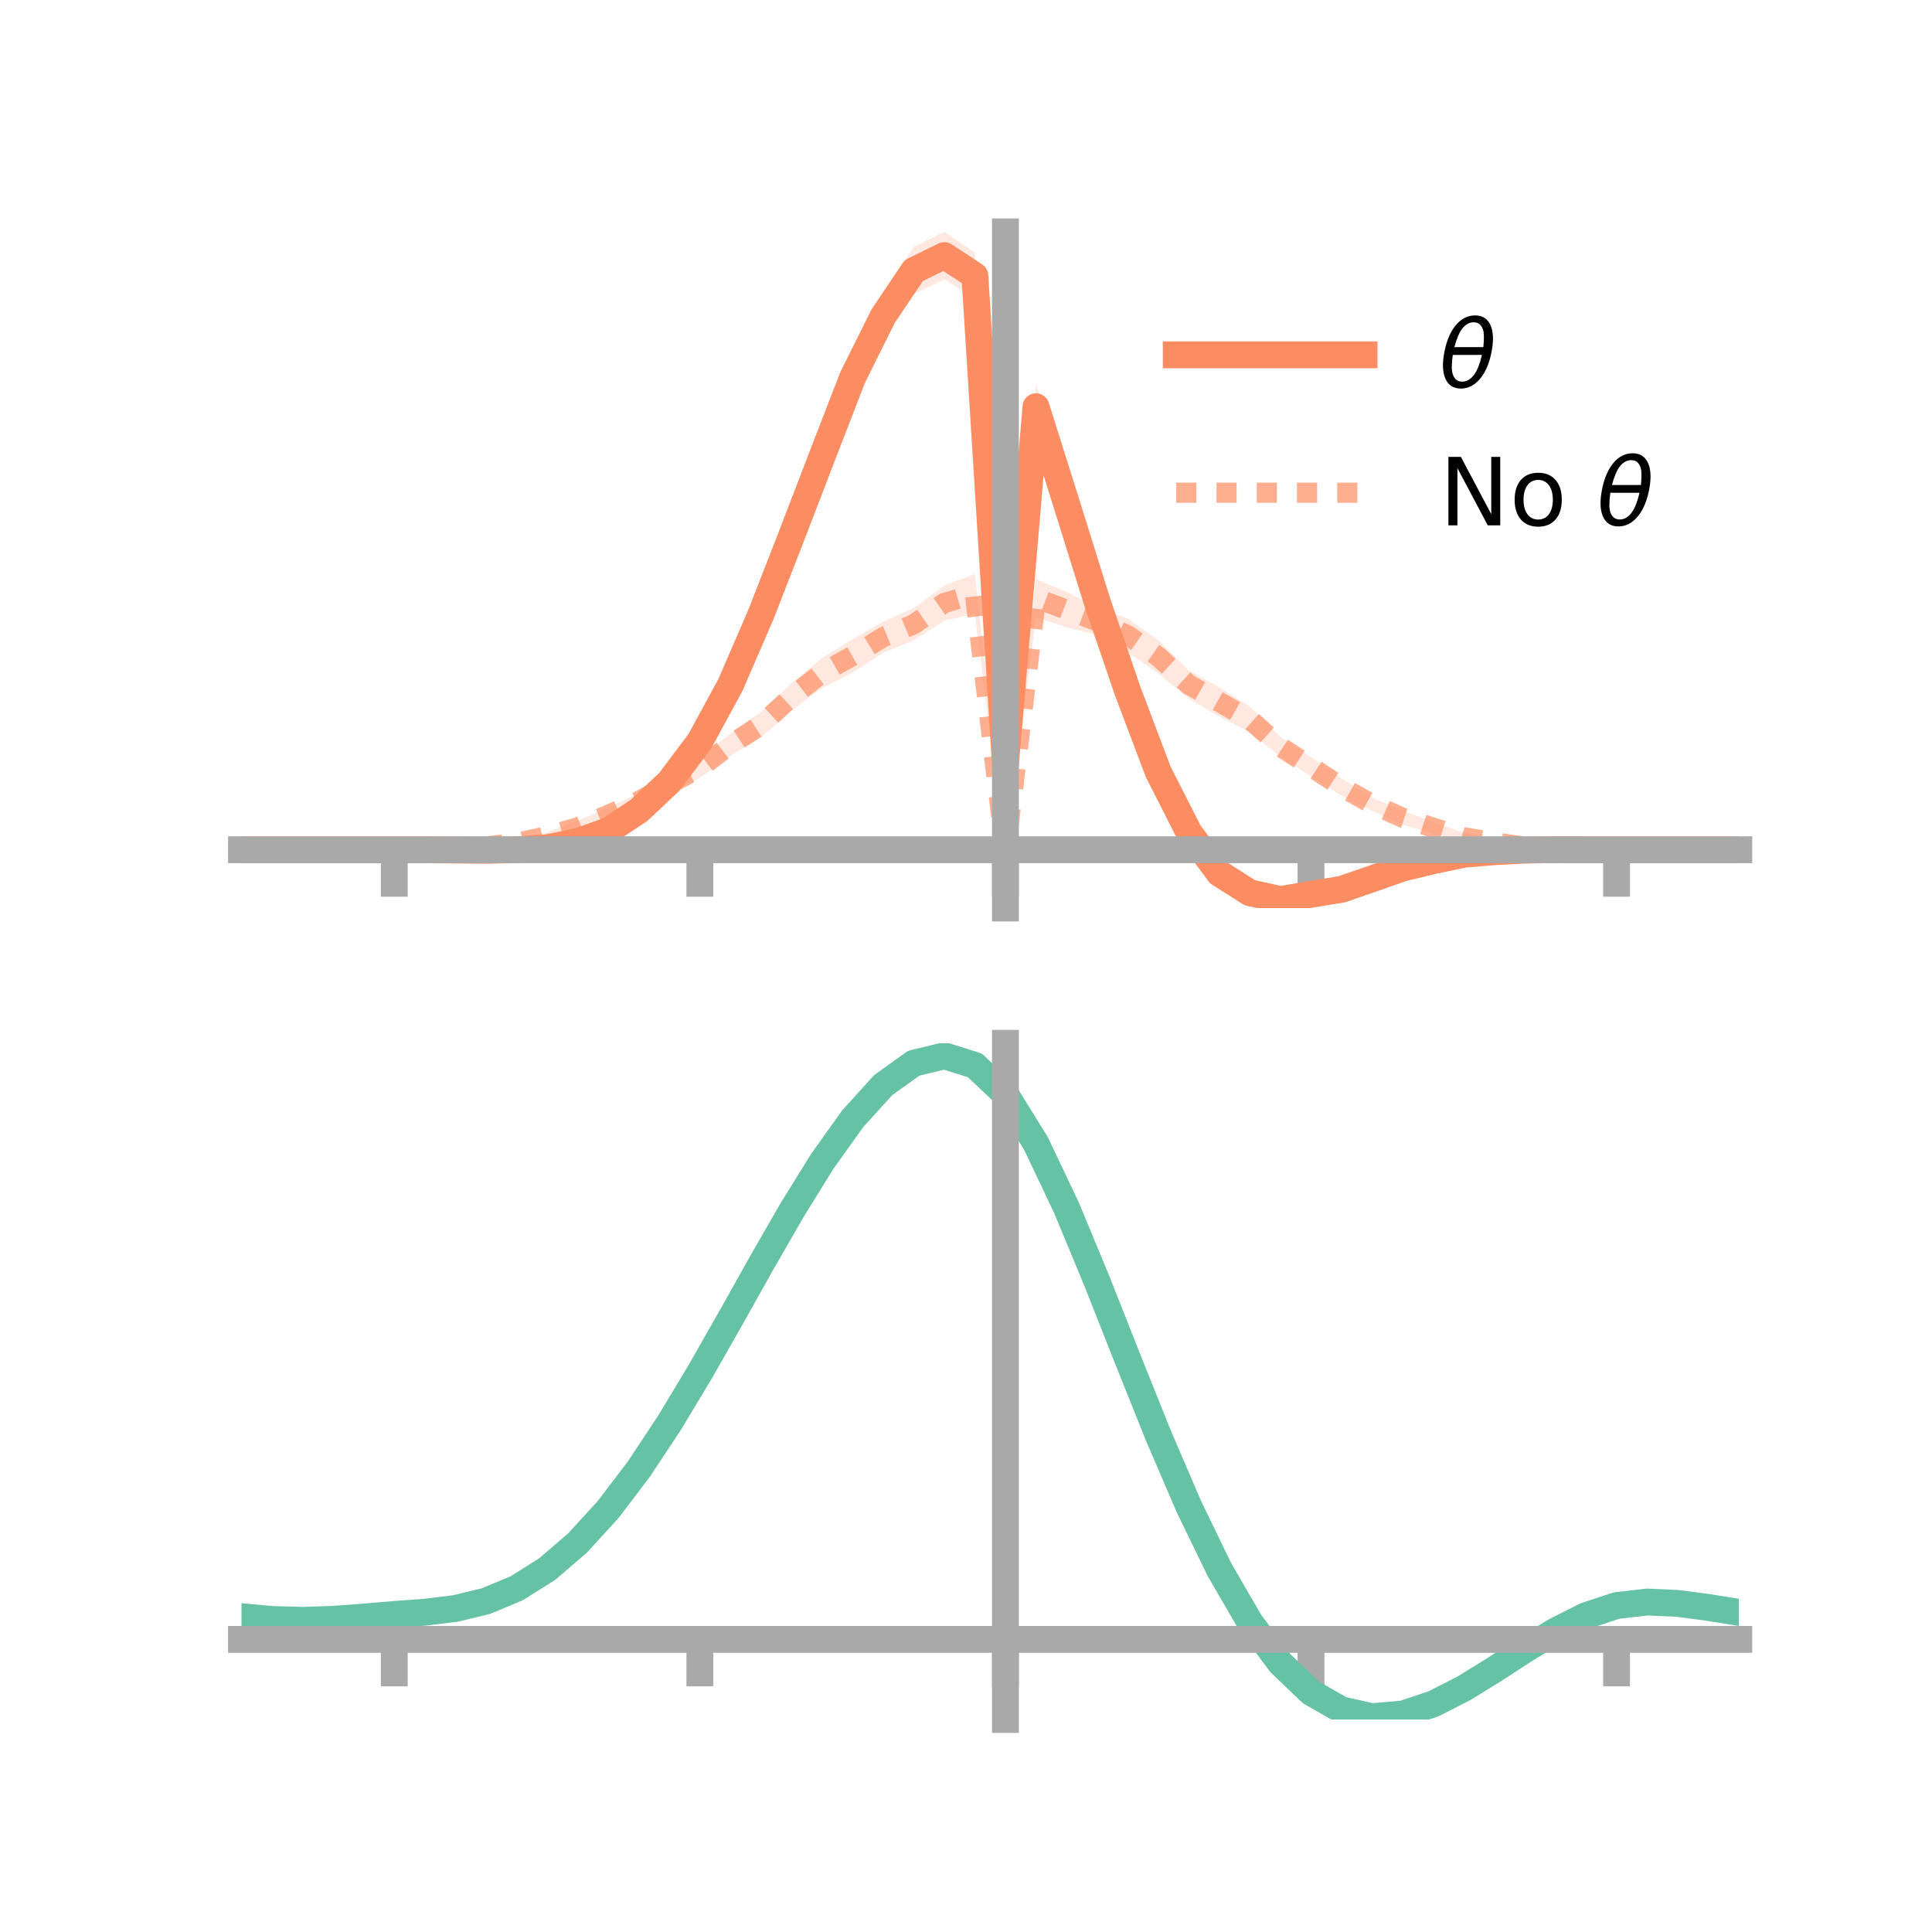 <?xml version="1.0" encoding="utf-8" standalone="no"?>
<!DOCTYPE svg PUBLIC "-//W3C//DTD SVG 1.1//EN"
  "http://www.w3.org/Graphics/SVG/1.1/DTD/svg11.dtd">
<!-- Created with matplotlib (https://matplotlib.org/) -->
<svg height="144pt" version="1.1" viewBox="0 0 144 144" width="144pt" xmlns="http://www.w3.org/2000/svg" xmlns:xlink="http://www.w3.org/1999/xlink">
 <defs>
  <style type="text/css">*{stroke-linecap:butt;stroke-linejoin:round;}</style>
 </defs>
 <g id="figure_1">
  <g id="patch_1">
   <path d="M 0 144 
L 144 144 
L 144 0 
L 0 0 
z
" style="fill:none;"/>
  </g>
  <g id="axes_1">
   <g id="patch_2">
    <path d="M 18 67.68 
L 129.6 67.68 
L 129.6 17.28 
L 18 17.28 
z
" style="fill:none;"/>
   </g>
   <g id="PolyCollection_1">
    <path clip-path="url(#p0244824fa0)" d="M 18 63.336 
L 18 63.336 
L 20.278 63.336 
L 22.555 63.336 
L 24.833 63.336 
L 27.11 63.336 
L 29.388 63.336 
L 31.665 63.32 
L 33.943 63.312 
L 36.22 63.292 
L 38.498 63.23 
L 40.776 63.033 
L 43.053 62.485 
L 45.331 61.639 
L 47.608 59.925 
L 49.886 57.744 
L 52.163 54.592 
L 54.441 50.284 
L 56.718 44.917 
L 58.996 38.961 
L 61.273 32.843 
L 63.551 26.651 
L 65.829 21.999 
L 68.106 18.408 
L 70.384 17.28 
L 72.661 18.826 
L 74.939 56.478 
L 77.216 28.636 
L 79.494 35.928 
L 81.771 43.206 
L 84.049 50.262 
L 86.327 56.21 
L 88.604 61.039 
L 90.882 64.074 
L 93.159 65.709 
L 95.437 66.418 
L 97.714 65.987 
L 99.992 65.842 
L 102.269 65.094 
L 104.547 64.496 
L 106.824 63.944 
L 109.102 63.519 
L 111.38 63.365 
L 113.657 63.292 
L 115.935 63.281 
L 118.212 63.316 
L 120.49 63.336 
L 122.767 63.336 
L 125.045 63.336 
L 127.322 63.336 
L 129.6 63.336 
L 129.6 63.336 
L 129.6 63.336 
L 127.322 63.336 
L 125.045 63.336 
L 122.767 63.336 
L 120.49 63.336 
L 118.212 63.352 
L 115.935 63.371 
L 113.657 63.436 
L 111.38 63.596 
L 109.102 63.826 
L 106.824 64.358 
L 104.547 64.903 
L 102.269 65.904 
L 99.992 66.728 
L 97.714 67.328 
L 95.437 67.68 
L 93.159 67.373 
L 90.882 66.116 
L 88.604 62.989 
L 86.327 58.848 
L 84.049 52.754 
L 81.771 46.469 
L 79.494 39.161 
L 77.216 31.996 
L 74.939 57.511 
L 72.661 22.27 
L 70.384 20.82 
L 68.106 21.925 
L 65.829 25.112 
L 63.551 29.615 
L 61.273 35.194 
L 58.996 40.931 
L 56.718 46.668 
L 54.441 51.829 
L 52.163 55.896 
L 49.886 58.803 
L 47.608 60.917 
L 45.331 62.2 
L 43.053 62.976 
L 40.776 63.342 
L 38.498 63.442 
L 36.22 63.451 
L 33.943 63.4 
L 31.665 63.353 
L 29.388 63.336 
L 27.11 63.336 
L 24.833 63.336 
L 22.555 63.336 
L 20.278 63.336 
L 18 63.336 
z
" style="fill:#fc8d62;fill-opacity:0.2;"/>
   </g>
   <g id="PolyCollection_2">
    <path clip-path="url(#p0244824fa0)" d="M 18 63.336 
L 18 63.336 
L 20.278 63.336 
L 22.555 63.336 
L 24.833 63.336 
L 27.11 63.336 
L 29.388 63.336 
L 31.665 63.301 
L 33.943 63.168 
L 36.22 62.953 
L 38.498 62.572 
L 40.776 62.029 
L 43.053 61.164 
L 45.331 60.187 
L 47.608 59.127 
L 49.886 57.744 
L 52.163 56.496 
L 54.441 54.676 
L 56.718 53.074 
L 58.996 50.919 
L 61.273 49.049 
L 63.551 47.639 
L 65.829 46.324 
L 68.106 45.335 
L 70.384 43.636 
L 72.661 42.788 
L 74.939 63.134 
L 77.216 43.18 
L 79.494 44.114 
L 81.771 45.285 
L 84.049 46.098 
L 86.327 47.712 
L 88.604 49.964 
L 90.882 51.231 
L 93.159 52.655 
L 95.437 54.923 
L 97.714 56.443 
L 99.992 58.01 
L 102.269 59.44 
L 104.547 60.434 
L 106.824 61.256 
L 109.102 62.074 
L 111.38 62.549 
L 113.657 62.949 
L 115.935 63.206 
L 118.212 63.297 
L 120.49 63.336 
L 122.767 63.336 
L 125.045 63.336 
L 127.322 63.336 
L 129.6 63.336 
L 129.6 63.336 
L 129.6 63.336 
L 127.322 63.336 
L 125.045 63.336 
L 122.767 63.336 
L 120.49 63.336 
L 118.212 63.356 
L 115.935 63.36 
L 113.657 63.264 
L 111.38 63.015 
L 109.102 62.735 
L 106.824 62.129 
L 104.547 61.467 
L 102.269 60.433 
L 99.992 59.306 
L 97.714 57.864 
L 95.437 56.406 
L 93.159 54.586 
L 90.882 53.41 
L 88.604 52.085 
L 86.327 50.182 
L 84.049 48.605 
L 81.771 47.32 
L 79.494 46.769 
L 77.216 45.99 
L 74.939 63.914 
L 72.661 45.761 
L 70.384 46.251 
L 68.106 47.727 
L 65.829 48.652 
L 63.551 50.123 
L 61.273 51.277 
L 58.996 52.954 
L 56.718 54.986 
L 54.441 56.328 
L 52.163 57.98 
L 49.886 59.125 
L 47.608 60.29 
L 45.331 61.289 
L 43.053 62.162 
L 40.776 62.62 
L 38.498 63.071 
L 36.22 63.23 
L 33.943 63.346 
L 31.665 63.357 
L 29.388 63.336 
L 27.11 63.336 
L 24.833 63.336 
L 22.555 63.336 
L 20.278 63.336 
L 18 63.336 
z
" style="fill:#fc8d62;fill-opacity:0.2;"/>
   </g>
   <g id="matplotlib.axis_1">
    <g id="xtick_1">
     <g id="line2d_1">
      <defs>
       <path d="M 0 0 
L 0 3.5 
" id="mdcda11b446" style="stroke:#a9a9a9;stroke-width:2;"/>
      </defs>
      <g>
       <use style="fill:#a9a9a9;stroke:#a9a9a9;stroke-width:2;" x="29.388" xlink:href="#mdcda11b446" y="63.336"/>
      </g>
     </g>
    </g>
    <g id="xtick_2">
     <g id="line2d_2">
      <g>
       <use style="fill:#a9a9a9;stroke:#a9a9a9;stroke-width:2;" x="52.163" xlink:href="#mdcda11b446" y="63.336"/>
      </g>
     </g>
    </g>
    <g id="xtick_3">
     <g id="line2d_3">
      <g>
       <use style="fill:#a9a9a9;stroke:#a9a9a9;stroke-width:2;" x="74.939" xlink:href="#mdcda11b446" y="63.336"/>
      </g>
     </g>
    </g>
    <g id="xtick_4">
     <g id="line2d_4">
      <g>
       <use style="fill:#a9a9a9;stroke:#a9a9a9;stroke-width:2;" x="97.714" xlink:href="#mdcda11b446" y="63.336"/>
      </g>
     </g>
    </g>
    <g id="xtick_5">
     <g id="line2d_5">
      <g>
       <use style="fill:#a9a9a9;stroke:#a9a9a9;stroke-width:2;" x="120.49" xlink:href="#mdcda11b446" y="63.336"/>
      </g>
     </g>
    </g>
   </g>
   <g id="matplotlib.axis_2"/>
   <g id="line2d_6">
    <path clip-path="url(#p0244824fa0)" d="M 18 63.336 
L 20.278 63.336 
L 22.555 63.336 
L 24.833 63.336 
L 27.11 63.336 
L 29.388 63.336 
L 31.665 63.337 
L 33.943 63.356 
L 36.22 63.372 
L 38.498 63.336 
L 40.776 63.188 
L 43.053 62.73 
L 45.331 61.92 
L 47.608 60.421 
L 49.886 58.274 
L 52.163 55.244 
L 54.441 51.057 
L 56.718 45.792 
L 58.996 39.946 
L 61.273 34.019 
L 63.551 28.133 
L 65.829 23.556 
L 68.106 20.166 
L 70.384 19.05 
L 72.661 20.548 
L 74.939 56.995 
L 77.216 30.316 
L 79.494 37.545 
L 81.771 44.837 
L 84.049 51.508 
L 86.327 57.529 
L 88.604 62.014 
L 90.882 65.095 
L 93.159 66.541 
L 95.437 67.049 
L 97.714 66.657 
L 99.992 66.285 
L 102.269 65.499 
L 104.547 64.7 
L 106.824 64.151 
L 109.102 63.672 
L 111.38 63.48 
L 113.657 63.364 
L 115.935 63.326 
L 118.212 63.334 
L 120.49 63.336 
L 122.767 63.336 
L 125.045 63.336 
L 127.322 63.336 
L 129.6 63.336 
" style="fill:none;stroke:#fc8d62;stroke-linecap:square;stroke-width:2;"/>
   </g>
   <g id="line2d_7">
    <path clip-path="url(#p0244824fa0)" d="M 18 63.336 
L 20.278 63.336 
L 22.555 63.336 
L 24.833 63.336 
L 27.11 63.336 
L 29.388 63.336 
L 31.665 63.329 
L 33.943 63.257 
L 36.22 63.091 
L 38.498 62.822 
L 40.776 62.325 
L 43.053 61.663 
L 45.331 60.738 
L 47.608 59.708 
L 49.886 58.434 
L 52.163 57.238 
L 54.441 55.502 
L 56.718 54.03 
L 58.996 51.936 
L 61.273 50.163 
L 63.551 48.881 
L 65.829 47.488 
L 68.106 46.531 
L 70.384 44.943 
L 72.661 44.274 
L 74.939 63.524 
L 77.216 44.585 
L 79.494 45.441 
L 81.771 46.303 
L 84.049 47.352 
L 86.327 48.947 
L 88.604 51.025 
L 90.882 52.321 
L 93.159 53.621 
L 95.437 55.664 
L 97.714 57.153 
L 99.992 58.658 
L 102.269 59.937 
L 104.547 60.95 
L 106.824 61.692 
L 109.102 62.405 
L 111.38 62.782 
L 113.657 63.106 
L 115.935 63.283 
L 118.212 63.326 
L 120.49 63.336 
L 122.767 63.336 
L 125.045 63.336 
L 127.322 63.336 
L 129.6 63.336 
" style="fill:none;stroke:#fc8d62;stroke-dasharray:1.5,1.5;stroke-dashoffset:0;stroke-opacity:0.7;stroke-width:1.5;"/>
   </g>
   <g id="patch_3">
    <path d="M 74.939 67.68 
L 74.939 17.28 
" style="fill:none;stroke:#a9a9a9;stroke-linecap:square;stroke-linejoin:miter;stroke-width:2;"/>
   </g>
   <g id="patch_4">
    <path d="M 129.6 67.68 
L 129.6 17.28 
" style="fill:none;"/>
   </g>
   <g id="patch_5">
    <path d="M 18 63.336 
L 129.6 63.336 
" style="fill:none;stroke:#a9a9a9;stroke-linecap:square;stroke-linejoin:miter;stroke-width:2;"/>
   </g>
   <g id="patch_6">
    <path d="M 18 17.28 
L 129.6 17.28 
" style="fill:none;"/>
   </g>
   <g id="legend_1">
    <g id="line2d_8">
     <path d="M 87.67 26.449 
L 101.67 26.449 
" style="fill:none;stroke:#fc8d62;stroke-linecap:square;stroke-width:2;"/>
    </g>
    <g id="line2d_9"/>
    <g id="text_1">
     <!-- $\theta$ -->
     <g transform="translate(107.27 28.899)scale(0.07 -0.07)">
      <defs>
       <path d="M 45.516 34.672 
L 14.453 34.672 
Q 12.359 20.062 14.5 13.875 
Q 17.188 6.25 24.469 6.25 
Q 31.781 6.25 37.359 13.922 
Q 42.234 20.656 45.516 34.672 
z
M 47.016 42.969 
Q 48.344 56.844 46.625 61.719 
Q 43.953 69.438 36.766 69.438 
Q 29.297 69.438 23.828 61.812 
Q 19.531 55.672 16.156 42.969 
z
M 38.188 76.766 
Q 49.906 76.766 54.594 66.406 
Q 59.281 56.109 55.719 37.844 
Q 52.203 19.625 43.453 9.281 
Q 34.766 -1.125 23.047 -1.125 
Q 11.281 -1.125 6.641 9.281 
Q 2 19.625 5.516 37.844 
Q 9.078 56.109 17.719 66.406 
Q 26.422 76.766 38.188 76.766 
z
" id="DejaVuSans-Oblique-952"/>
      </defs>
      <use transform="translate(0 0.234)" xlink:href="#DejaVuSans-Oblique-952"/>
     </g>
    </g>
    <g id="line2d_10">
     <path d="M 87.67 36.724 
L 101.67 36.724 
" style="fill:none;stroke:#fc8d62;stroke-dasharray:1.5,1.5;stroke-dashoffset:0;stroke-opacity:0.7;stroke-width:1.5;"/>
    </g>
    <g id="line2d_11"/>
    <g id="text_2">
     <!-- No $\theta$ -->
     <g transform="translate(107.27 39.174)scale(0.07 -0.07)">
      <defs>
       <path d="M 9.812 72.906 
L 23.094 72.906 
L 55.422 11.922 
L 55.422 72.906 
L 64.984 72.906 
L 64.984 0 
L 51.703 0 
L 19.391 60.984 
L 19.391 0 
L 9.812 0 
z
" id="DejaVuSans-78"/>
       <path d="M 30.609 48.391 
Q 23.391 48.391 19.188 42.75 
Q 14.984 37.109 14.984 27.297 
Q 14.984 17.484 19.156 11.844 
Q 23.344 6.203 30.609 6.203 
Q 37.797 6.203 41.984 11.859 
Q 46.188 17.531 46.188 27.297 
Q 46.188 37.016 41.984 42.703 
Q 37.797 48.391 30.609 48.391 
z
M 30.609 56 
Q 42.328 56 49.016 48.375 
Q 55.719 40.766 55.719 27.297 
Q 55.719 13.875 49.016 6.219 
Q 42.328 -1.422 30.609 -1.422 
Q 18.844 -1.422 12.172 6.219 
Q 5.516 13.875 5.516 27.297 
Q 5.516 40.766 12.172 48.375 
Q 18.844 56 30.609 56 
z
" id="DejaVuSans-111"/>
       <path id="DejaVuSans-32"/>
      </defs>
      <use transform="translate(0 0.234)" xlink:href="#DejaVuSans-78"/>
      <use transform="translate(74.805 0.234)" xlink:href="#DejaVuSans-111"/>
      <use transform="translate(135.986 0.234)" xlink:href="#DejaVuSans-32"/>
      <use transform="translate(167.773 0.234)" xlink:href="#DejaVuSans-Oblique-952"/>
     </g>
    </g>
   </g>
  </g>
  <g id="axes_2">
   <g id="patch_7">
    <path d="M 18 128.16 
L 129.6 128.16 
L 129.6 77.76 
L 18 77.76 
z
" style="fill:none;"/>
   </g>
   <g id="PolyCollection_3">
    <path clip-path="url(#paba0580fac)" d="M 18 120.537 
L 18 120.459 
L 20.278 120.677 
L 22.555 120.741 
L 24.833 120.659 
L 27.11 120.479 
L 29.388 120.279 
L 31.665 120.107 
L 33.943 119.823 
L 36.22 119.266 
L 38.498 118.307 
L 40.776 116.857 
L 43.053 114.862 
L 45.331 112.314 
L 47.608 109.247 
L 49.886 105.727 
L 52.163 101.856 
L 54.441 97.764 
L 56.718 93.604 
L 58.996 89.553 
L 61.273 85.798 
L 63.551 82.539 
L 65.829 79.98 
L 68.106 78.321 
L 70.384 77.76 
L 72.661 78.486 
L 74.939 80.669 
L 77.216 84.395 
L 79.494 89.266 
L 81.771 94.837 
L 84.049 100.69 
L 86.327 106.461 
L 88.604 111.85 
L 90.882 116.621 
L 93.159 120.611 
L 95.437 123.721 
L 97.714 125.919 
L 99.992 127.233 
L 102.269 127.741 
L 104.547 127.554 
L 106.824 126.813 
L 109.102 125.671 
L 111.38 124.291 
L 113.657 122.837 
L 115.935 121.467 
L 118.212 120.334 
L 120.49 119.588 
L 122.767 119.328 
L 125.045 119.434 
L 127.322 119.747 
L 129.6 120.125 
L 129.6 120.229 
L 129.6 120.229 
L 127.322 119.875 
L 125.045 119.582 
L 122.767 119.485 
L 120.49 119.749 
L 118.212 120.502 
L 115.935 121.662 
L 113.657 123.077 
L 111.38 124.584 
L 109.102 126.013 
L 106.824 127.193 
L 104.547 127.96 
L 102.269 128.16 
L 99.992 127.663 
L 97.714 126.369 
L 95.437 124.218 
L 93.159 121.192 
L 90.882 117.323 
L 88.604 112.701 
L 86.327 107.481 
L 84.049 101.886 
L 81.771 96.206 
L 79.494 90.795 
L 77.216 86.06 
L 74.939 82.44 
L 72.661 80.326 
L 70.384 79.626 
L 68.106 80.171 
L 65.829 81.773 
L 63.551 84.238 
L 61.273 87.368 
L 58.996 90.968 
L 56.718 94.845 
L 54.441 98.819 
L 52.163 102.724 
L 49.886 106.416 
L 47.608 109.772 
L 45.331 112.7 
L 43.053 115.138 
L 40.776 117.059 
L 38.498 118.468 
L 36.22 119.405 
L 33.943 119.951 
L 31.665 120.225 
L 29.388 120.386 
L 27.11 120.57 
L 24.833 120.731 
L 22.555 120.798 
L 20.278 120.736 
L 18 120.537 
z
" style="fill:#66c2a5;fill-opacity:0.2;"/>
   </g>
   <g id="matplotlib.axis_3">
    <g id="xtick_6">
     <g id="line2d_12">
      <g>
       <use style="fill:#a9a9a9;stroke:#a9a9a9;stroke-width:2;" x="29.388" xlink:href="#mdcda11b446" y="122.192"/>
      </g>
     </g>
    </g>
    <g id="xtick_7">
     <g id="line2d_13">
      <g>
       <use style="fill:#a9a9a9;stroke:#a9a9a9;stroke-width:2;" x="52.163" xlink:href="#mdcda11b446" y="122.192"/>
      </g>
     </g>
    </g>
    <g id="xtick_8">
     <g id="line2d_14">
      <g>
       <use style="fill:#a9a9a9;stroke:#a9a9a9;stroke-width:2;" x="74.939" xlink:href="#mdcda11b446" y="122.192"/>
      </g>
     </g>
    </g>
    <g id="xtick_9">
     <g id="line2d_15">
      <g>
       <use style="fill:#a9a9a9;stroke:#a9a9a9;stroke-width:2;" x="97.714" xlink:href="#mdcda11b446" y="122.192"/>
      </g>
     </g>
    </g>
    <g id="xtick_10">
     <g id="line2d_16">
      <g>
       <use style="fill:#a9a9a9;stroke:#a9a9a9;stroke-width:2;" x="120.49" xlink:href="#mdcda11b446" y="122.192"/>
      </g>
     </g>
    </g>
   </g>
   <g id="matplotlib.axis_4"/>
   <g id="line2d_17">
    <path clip-path="url(#paba0580fac)" d="M 18 120.498 
L 20.278 120.707 
L 22.555 120.77 
L 24.833 120.695 
L 27.11 120.525 
L 29.388 120.332 
L 31.665 120.166 
L 33.943 119.887 
L 36.22 119.336 
L 38.498 118.388 
L 40.776 116.958 
L 43.053 115 
L 45.331 112.507 
L 47.608 109.509 
L 49.886 106.071 
L 52.163 102.29 
L 54.441 98.291 
L 56.718 94.225 
L 58.996 90.26 
L 61.273 86.583 
L 63.551 83.389 
L 65.829 80.876 
L 68.106 79.246 
L 70.384 78.693 
L 72.661 79.406 
L 74.939 81.555 
L 77.216 85.227 
L 79.494 90.031 
L 81.771 95.522 
L 84.049 101.288 
L 86.327 106.971 
L 88.604 112.275 
L 90.882 116.972 
L 93.159 120.901 
L 95.437 123.969 
L 97.714 126.144 
L 99.992 127.448 
L 102.269 127.95 
L 104.547 127.757 
L 106.824 127.003 
L 109.102 125.842 
L 111.38 124.438 
L 113.657 122.957 
L 115.935 121.564 
L 118.212 120.418 
L 120.49 119.669 
L 122.767 119.406 
L 125.045 119.508 
L 127.322 119.811 
L 129.6 120.177 
" style="fill:none;stroke:#66c2a5;stroke-linecap:square;stroke-width:2;"/>
   </g>
   <g id="patch_8">
    <path d="M 74.939 128.16 
L 74.939 77.76 
" style="fill:none;stroke:#a9a9a9;stroke-linecap:square;stroke-linejoin:miter;stroke-width:2;"/>
   </g>
   <g id="patch_9">
    <path d="M 129.6 128.16 
L 129.6 77.76 
" style="fill:none;"/>
   </g>
   <g id="patch_10">
    <path d="M 18 122.192 
L 129.6 122.192 
" style="fill:none;stroke:#a9a9a9;stroke-linecap:square;stroke-linejoin:miter;stroke-width:2;"/>
   </g>
   <g id="patch_11">
    <path d="M 18 77.76 
L 129.6 77.76 
" style="fill:none;"/>
   </g>
  </g>
 </g>
 <defs>
  <clipPath id="p0244824fa0">
   <rect height="50.4" width="111.6" x="18" y="17.28"/>
  </clipPath>
  <clipPath id="paba0580fac">
   <rect height="50.4" width="111.6" x="18" y="77.76"/>
  </clipPath>
 </defs>
</svg>
